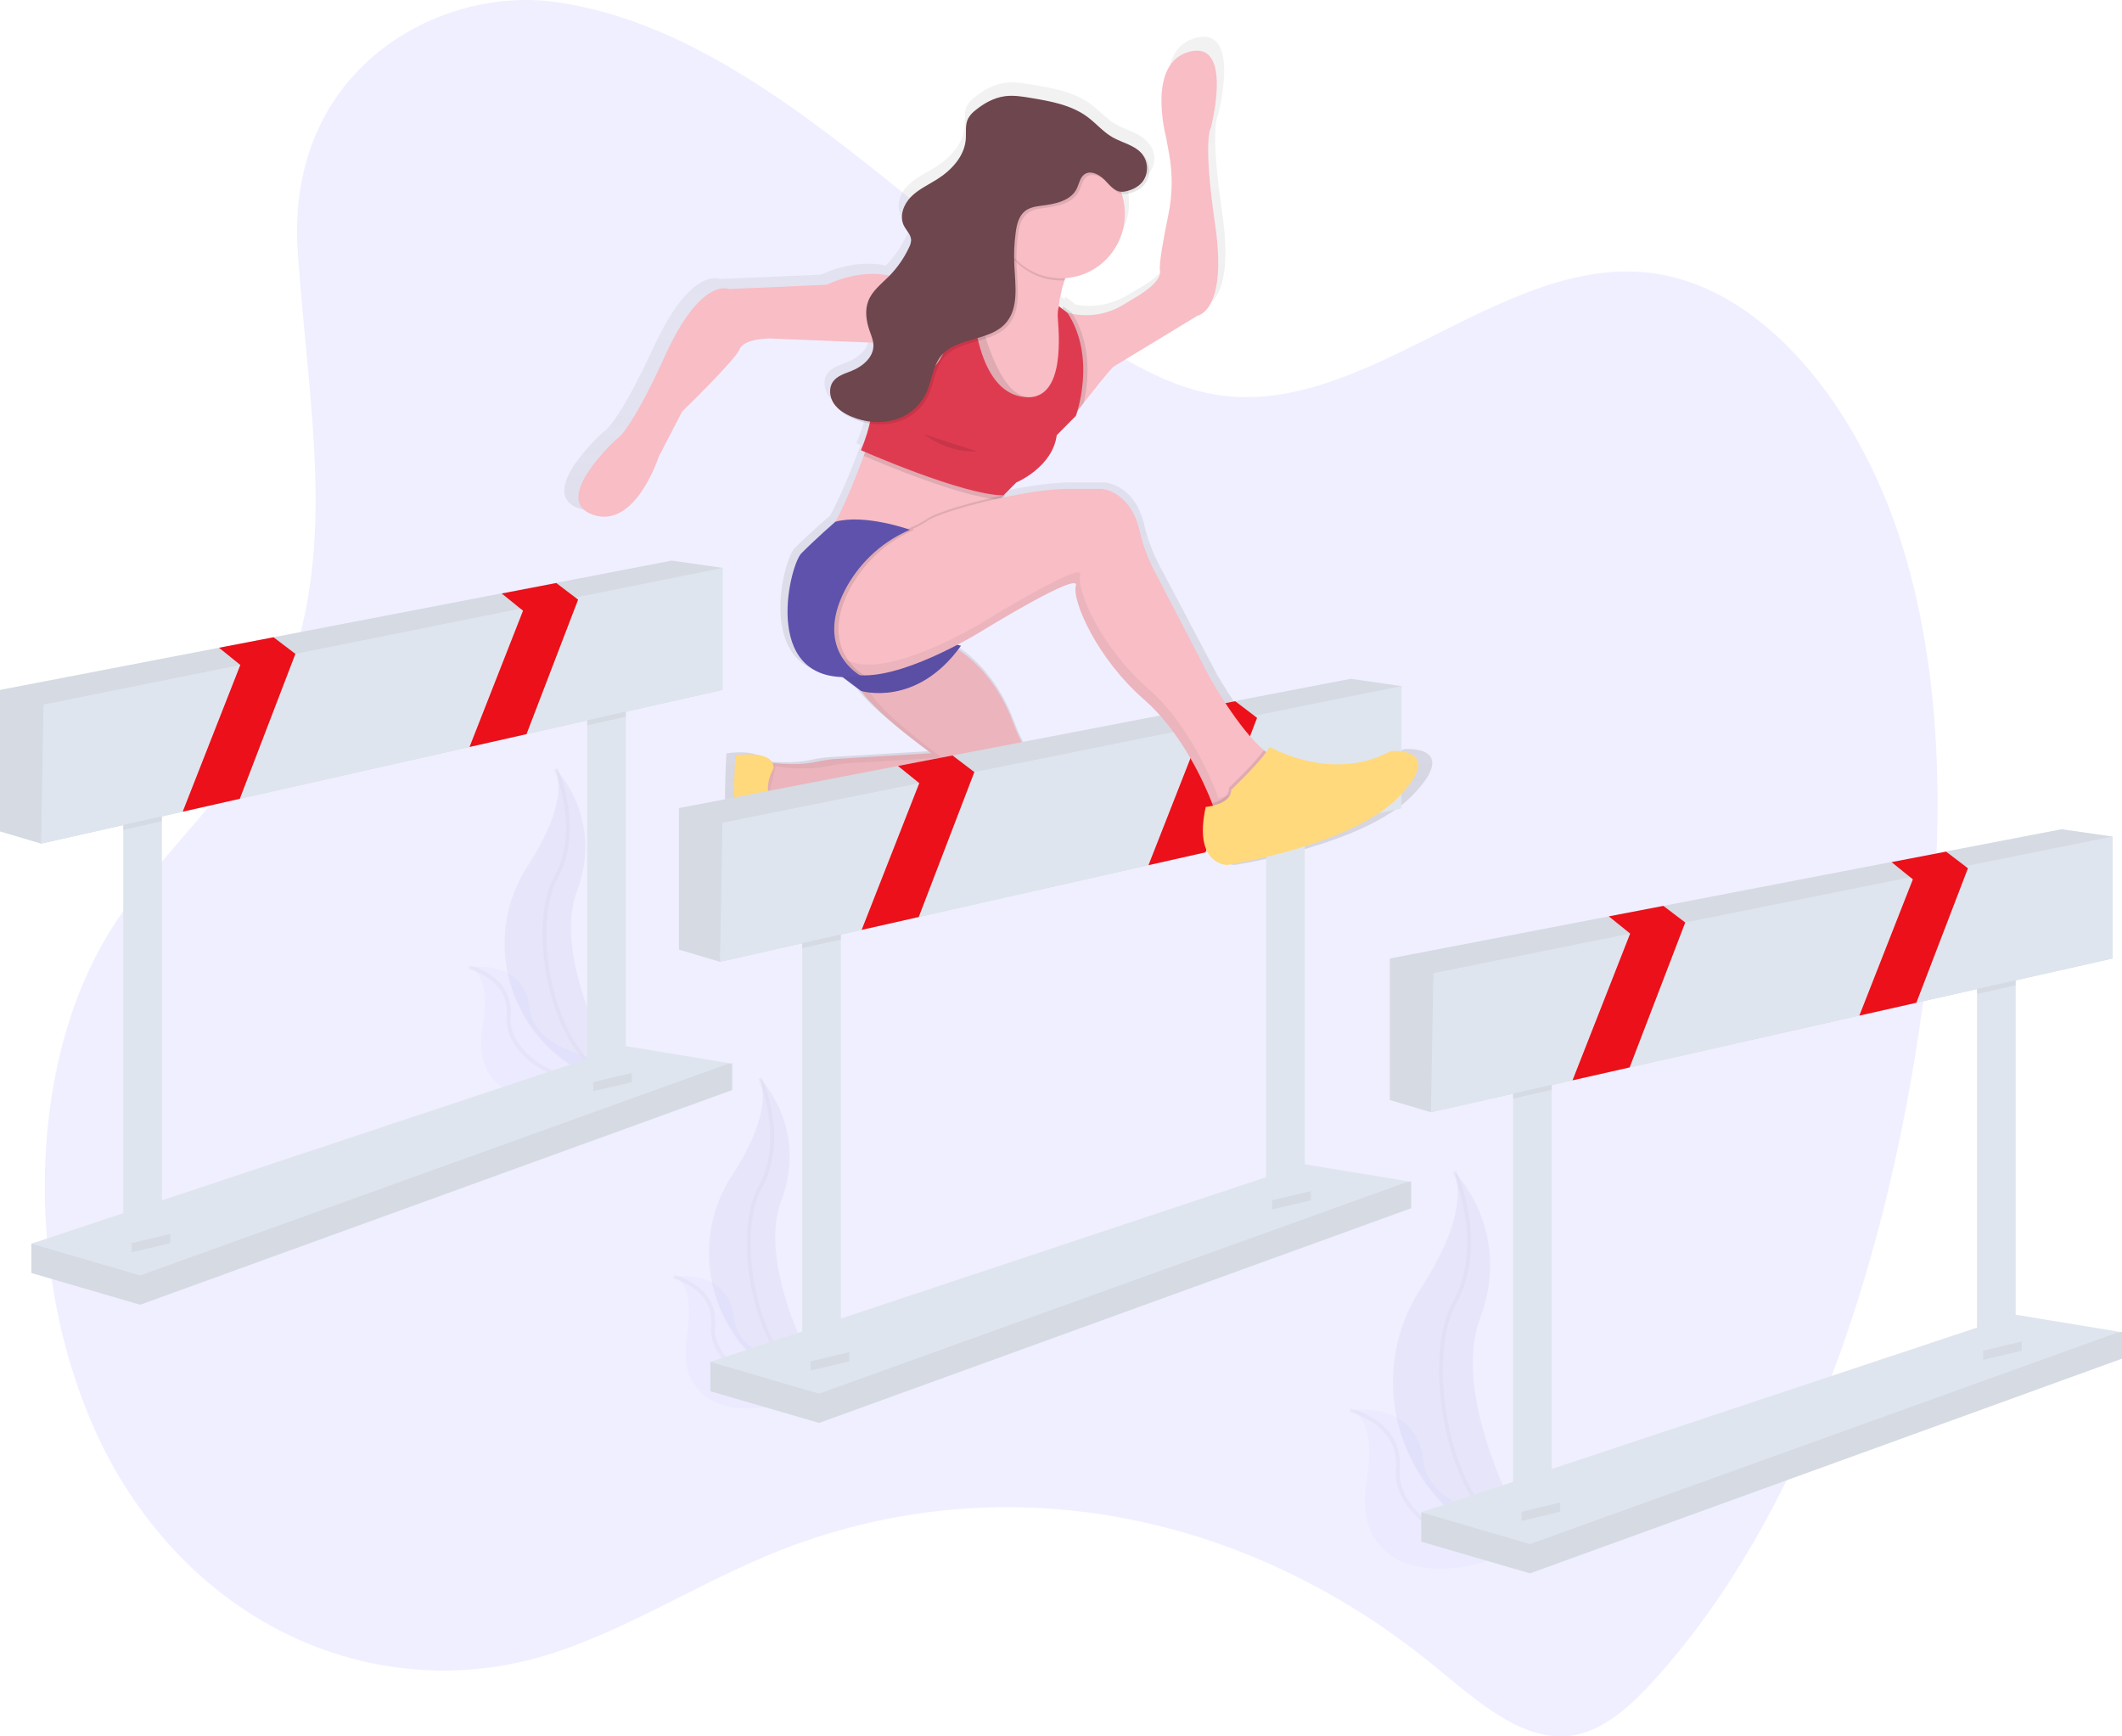 <svg width="550" height="450" viewBox="0 0 550 450" fill="none" xmlns="http://www.w3.org/2000/svg">
<g clip-path="url(#clip0)">
<path opacity="0.1" d="M143.784 0.501C195.088 7.591 236.743 56.891 282.966 87.655C293.266 94.511 304.061 100.548 315.475 102.336C353.286 108.262 388.15 67.199 426.137 70.552C456.925 73.27 483.035 106.196 494.112 144.925C505.189 183.654 503.49 226.972 497.339 267.628C487.707 331.118 466.369 393.577 429.227 434.874C423.098 441.691 416.252 448.068 408.379 449.616C395.261 452.228 383.097 441.006 371.744 431.727C320.506 389.835 255.731 379.197 198.524 403.279C179.15 411.433 160.62 423.329 140.794 429.199C102.614 440.482 59.408 426.225 33.486 386.872C7.563 347.519 3.349 282.837 28.046 242.07C38.357 225.056 52.568 213.043 63.391 196.624C90.588 155.412 80.547 113.742 77.182 65.412C73.867 17.788 113.812 -3.637 143.784 0.501Z" fill="#6C63FF"/>
<g opacity="0.2">
<path opacity="0.2" d="M376.99 303.527C376.99 303.527 392.166 318.849 383.61 341.582C375.054 364.316 398.295 402.121 398.295 402.121L397.583 402.004C366.415 396.435 350.93 360.462 368.263 333.73C374.695 323.811 379.986 312.149 376.99 303.527Z" fill="#6C63FF"/>
<path opacity="0.1" d="M376.99 303.806C376.99 303.806 392.166 319.127 383.61 341.861C375.054 364.595 398.295 402.399 398.295 402.399L397.583 402.282C366.415 396.713 350.93 360.741 368.263 334.008C374.695 324.061 379.986 312.405 376.99 303.806Z" fill="black"/>
<path opacity="0.2" d="M376.99 303.527C376.99 303.527 385.557 322.307 376.99 337.628C368.423 352.949 375.522 395.944 398.284 402.121" stroke="#535461" stroke-miterlimit="10"/>
<path opacity="0.2" d="M349.964 365.514C349.964 365.514 367.281 362.729 368.859 378.396C370.436 394.062 402.156 396.217 402.156 396.217L401.561 396.618C375.368 413.978 350.334 407.673 354.118 384.628C355.514 376.079 355.398 367.469 349.964 365.514Z" fill="#6C63FF"/>
<path opacity="0.2" d="M349.964 365.514C349.964 365.514 363.408 368.493 362.299 380.829C361.191 393.165 382.258 407.957 402.156 396.234" stroke="#535461" stroke-miterlimit="10"/>
</g>
<g opacity="0.2">
<path opacity="0.2" d="M196.996 279.401C196.996 279.401 209.607 292.133 202.513 311.018C195.418 329.904 214.715 361.32 214.715 361.32L214.125 361.22C188.23 356.603 175.36 326.69 189.758 304.491C195.087 296.232 199.484 286.547 196.996 279.401Z" fill="#6C63FF"/>
<path opacity="0.1" d="M196.996 279.613C196.996 279.613 209.607 292.344 202.513 311.23C195.419 330.115 214.715 361.532 214.715 361.532L214.098 361.448C188.203 356.831 175.333 326.918 189.731 304.719C195.088 296.443 199.484 286.758 196.996 279.613Z" fill="black"/>
<path opacity="0.2" d="M196.996 279.401C196.996 279.401 204.112 294.995 196.996 307.732C189.879 320.469 195.777 356.185 214.687 361.32" stroke="#535461" stroke-miterlimit="10"/>
<path opacity="0.2" d="M174.538 330.889C174.538 330.889 188.942 328.589 190.238 341.594C191.535 354.598 217.904 356.436 217.904 356.436L217.407 356.77C195.644 371.195 174.841 365.959 177.98 346.807C179.144 339.661 179.051 332.488 174.538 330.889Z" fill="#6C63FF"/>
<path opacity="0.2" d="M174.538 330.889C174.538 330.889 185.704 333.362 184.788 343.615C183.872 353.868 201.371 366.16 217.887 356.425" stroke="#535461" stroke-miterlimit="10"/>
</g>
<g opacity="0.2">
<path opacity="0.2" d="M144.037 199.203C144.037 199.203 156.648 211.934 149.554 230.82C142.459 249.705 161.756 281.122 161.756 281.122L161.166 281.022C135.271 276.405 122.401 246.492 136.799 224.293C142.128 216.033 146.525 206.348 144.037 199.203Z" fill="#6C63FF"/>
<path opacity="0.1" d="M144.037 199.415C144.037 199.415 156.648 212.146 149.554 231.032C142.46 249.917 161.756 281.334 161.756 281.334L161.139 281.25C135.244 276.633 122.374 246.72 136.772 224.521C142.129 216.245 146.525 206.56 144.037 199.415Z" fill="black"/>
<path opacity="0.2" d="M144.037 199.203C144.037 199.203 151.153 214.797 144.037 227.534C136.92 240.271 142.818 275.987 161.728 281.122" stroke="#535461" stroke-miterlimit="10"/>
<path opacity="0.2" d="M121.579 250.691C121.579 250.691 135.983 248.391 137.279 261.395C138.576 274.4 164.945 276.238 164.945 276.238L164.448 276.572C142.685 290.996 121.883 285.761 125.021 266.608C126.185 259.463 126.092 252.29 121.579 250.691Z" fill="#6C63FF"/>
<path opacity="0.2" d="M121.579 250.691C121.579 250.691 132.745 253.164 131.829 263.417C130.913 273.67 148.412 285.962 164.928 276.226" stroke="#535461" stroke-miterlimit="10"/>
</g>
<path d="M8.143 329.915V322.324L162.214 278.699L189.769 275.536V282.492L36.327 338.129L8.143 329.915Z" fill="#DFE5EE"/>
<path opacity="0.05" d="M8.143 329.915V322.324L162.214 278.699L189.769 275.536V282.492L36.327 338.129L8.143 329.915Z" fill="black"/>
<path d="M8.143 322.324L162.214 271.108L189.146 275.536L36.327 330.544L8.143 322.324Z" fill="#DFE5EE"/>
<path d="M41.965 206.616H31.941V324.223H41.965V206.616Z" fill="#DFE5EE"/>
<path d="M162.214 179.427H152.19V282.492H162.214V179.427Z" fill="#DFE5EE"/>
<path d="M187.265 147.18V178.797L62.155 207.011L47.354 210.353L10.647 218.629L0 215.465V178.797L56.771 167.87L70.899 165.152L174.113 145.286L187.265 147.18Z" fill="#DFE5EE"/>
<path opacity="0.05" d="M187.265 147.18V178.797L62.155 207.011L47.354 210.353L10.647 218.629L0 215.465V178.797L56.771 167.87L70.899 165.152L174.113 145.286L187.265 147.18Z" fill="black"/>
<path opacity="0.05" d="M41.965 206.616V212.831L31.941 215.092V206.616H41.965Z" fill="black"/>
<path opacity="0.05" d="M162.214 179.427V185.714L152.19 187.97V179.427H162.214Z" fill="black"/>
<path d="M187.265 147.18V178.797L136.468 190.253L121.695 193.584L62.155 207.011L47.354 210.353L10.647 218.629L11.276 182.59L62.287 172.326L76.559 169.457H76.564L134.88 157.723L149.123 154.855L187.265 147.18Z" fill="#DFE5EE"/>
<path d="M76.564 169.457L62.155 207.011L47.354 210.353L62.287 172.326L56.771 167.87L70.899 165.152L76.559 169.457H76.564Z" fill="#EB1019"/>
<path d="M149.84 155.4L136.468 190.253L121.695 193.583L135.563 158.268L134.879 157.723L130.047 153.813L144.175 151.095L149.123 154.854L149.835 155.4H149.84Z" fill="#EB1019"/>
<path opacity="0.05" d="M34.136 322.168L44.154 319.795V322.168L34.136 324.54V322.168Z" fill="black"/>
<path opacity="0.05" d="M153.757 280.437L163.775 278.064V280.437L153.757 282.81V280.437Z" fill="black"/>
<path d="M363.943 194.096C347.973 202.589 331.44 192.982 331.44 192.982C331.181 193.473 330.884 193.942 330.552 194.385C330.347 194.229 330.138 194.068 329.928 193.895C323.066 188.231 315.469 174.859 315.469 174.859L300.668 146.84C298.855 143.473 297.488 139.88 296.603 136.153C294.164 125.471 286.381 125.014 286.381 125.014H277.262C272.848 125.014 266.471 125.95 260.16 127.242C260.328 127.068 260.438 126.846 260.475 126.607L260.171 126.668L263.559 123.327C263.559 123.327 273.251 119.361 274.393 110.868L279.523 105.772C279.523 105.772 279.689 105.327 279.921 104.541L281.625 102.375C289.051 92.991 289.586 92.835 289.586 92.835L312.099 79.385C312.099 79.385 320.18 78.226 316.81 55.409C313.439 32.592 315.706 29.79 315.706 29.79C315.706 29.79 321.83 6.928 310.091 9.774C298.351 12.62 303.658 32.163 303.658 32.163L304.475 36.479C305.498 41.884 305.442 47.442 304.309 52.825C303.09 58.645 301.728 65.835 302.07 67.55C302.671 70.541 295.891 74.328 295.891 74.328L292.057 76.589C287.998 78.981 283.217 79.804 278.602 78.906L278.398 78.594L276.103 76.856C276.035 77.094 275.98 77.336 275.938 77.58L275 76.856V76.912C275 76.712 275 76.522 275.044 76.311C275.313 74.169 275.811 72.062 276.528 70.028C276.589 69.839 276.666 69.638 276.732 69.472C281.021 69.209 285.051 67.311 288.006 64.163C290.962 61.015 292.623 56.851 292.653 52.513C292.654 50.726 292.37 48.951 291.814 47.255C292.248 47.337 292.693 47.337 293.127 47.255C295.19 46.921 297.381 45.852 298.451 44.009C299.017 42.996 299.277 41.839 299.199 40.679C299.122 39.519 298.71 38.408 298.015 37.481C297.752 37.143 297.456 36.831 297.132 36.551C295.174 34.324 291.897 33.767 289.293 32.269C286.816 30.86 284.935 28.61 282.629 26.933C278.271 23.753 272.699 22.795 267.382 21.921C265.098 21.548 262.775 21.174 260.48 21.481C257.579 21.871 254.909 23.335 252.636 25.168C251.83 25.752 251.155 26.502 250.655 27.367C249.811 29.038 250.181 30.999 250.032 32.848C249.668 37.348 246.17 41.012 242.309 43.401C239.937 44.866 237.344 46.036 235.352 48.002C233.361 49.968 232.186 53.07 233.427 55.554C234.084 56.868 235.38 57.965 235.391 59.452C235.348 60.106 235.159 60.742 234.839 61.312C233.514 64.105 231.725 66.648 229.549 68.831C221.495 66.871 212.801 71.181 212.801 71.181L186.57 72.295C186.57 72.295 179.155 68.898 169.468 89.85C159.781 110.801 156.35 111.937 156.35 111.937C156.35 111.937 138.697 127.793 150.078 131.759C161.458 135.724 167.731 116.465 167.731 116.465L174.047 104.614C174.047 104.614 188.302 91.019 189.444 88.19C190.586 85.361 197.426 85.361 197.426 85.361L225.235 86.475C225.272 86.701 225.294 86.93 225.301 87.16C225.367 90.301 222.449 92.729 219.514 93.893C217.661 94.639 215.543 95.202 214.412 96.839C213.281 98.476 213.551 100.854 214.687 102.525C215.034 103.024 215.44 103.479 215.896 103.879C217.088 105.12 218.544 106.072 220.154 106.663C221.489 107.2 222.879 107.589 224.297 107.822C223.72 110.225 222.936 112.574 221.953 114.839L223.056 115.318L222.692 116.298C221.136 120.47 217.931 128.701 215.096 133.68C215.068 133.68 209.943 138.069 205.966 142.034C202.926 145.053 195.6 174.113 217.037 174.637L221.931 178.279H222.03C226.383 184.483 240.753 194.675 240.753 194.675L215.338 196.19C214.071 196.268 212.809 196.422 211.56 196.652C211.144 196.726 210.728 196.81 210.313 196.903C205.833 197.894 200.874 197.543 198.215 197.226C196.455 193.884 188.285 195.243 188.285 195.243C188.285 195.243 187.143 212.235 188.837 221.859C190.53 231.483 196.819 225.256 196.819 225.256C195.677 216.763 205.094 210.514 205.094 210.514C206.291 209.907 207.709 209.172 209.375 208.286C214.66 205.424 239.799 209.801 247.572 211.249C249.283 211.571 251.022 211.72 252.763 211.695C275.044 211.327 269.257 200.356 269.257 200.356L264.772 191.445C264.036 189.963 263.381 188.442 262.808 186.889C258.847 176.307 252.691 170.482 247.974 167.363C248.228 167.04 248.482 166.717 248.73 166.377C248.73 166.377 248.355 166.288 247.787 166.116C251.77 164.061 254.407 162.418 254.407 162.418C254.407 162.418 280.638 146.562 279.501 150.527C278.365 154.492 285.206 169.78 297.75 180.54C298.114 180.852 298.467 181.169 298.82 181.492L299.162 181.81L299.863 182.478L300.244 182.851L300.895 183.509L301.259 183.887L301.948 184.634L302.224 184.934C302.537 185.283 302.846 185.636 303.151 185.992L303.349 186.232C303.585 186.514 303.818 186.796 304.05 187.079L304.364 187.474L304.916 188.187L305.236 188.604L305.788 189.334L306.075 189.718L306.715 190.615L306.869 190.827C307.13 191.198 307.386 191.569 307.636 191.941L307.823 192.225L308.375 193.066L308.607 193.428L309.098 194.207L309.313 194.553L309.826 195.405L309.975 195.65C310.42 196.392 310.843 197.135 311.244 197.877L311.31 198L311.834 198.958L311.917 199.114L312.419 200.072L312.452 200.139C313.866 202.864 315.131 205.666 316.242 208.531C315.601 208.687 314.95 208.799 314.294 208.866C310.874 224.159 319.998 224.159 319.998 224.159C319.998 224.159 353.649 219.063 366.194 206.036C378.739 193.01 363.943 194.096 363.943 194.096Z" fill="url(#paint0_linear)"/>
<path d="M241.901 165.13C241.901 165.13 255.77 168.761 262.687 187.53C263.243 189.048 263.878 190.535 264.591 191.985L268.932 200.773C268.932 200.773 274.531 211.561 252.978 211.912C251.294 211.936 249.613 211.789 247.958 211.472C240.439 210.052 216.122 205.747 210.997 208.559C208.133 210.197 205.187 211.684 202.171 213.015L196.103 206.332L198.309 197.421C198.309 197.421 205.597 198.802 211.891 197.382C213.49 197.018 215.115 196.783 216.751 196.68L241.349 195.204C241.349 195.204 222.041 181.281 222.041 176.268C222.041 171.256 241.901 165.13 241.901 165.13Z" fill="#F8BDC5"/>
<path opacity="0.05" d="M200.527 199.103C200.527 199.103 194.459 209.094 206.865 210.798C206.865 210.798 197.769 216.925 198.872 225.279C198.872 225.279 192.804 231.405 191.149 221.937C189.494 212.469 190.597 195.761 190.597 195.761C190.597 195.761 200.527 194.09 200.527 199.103Z" fill="black"/>
<path opacity="0.05" d="M241.901 165.13C241.901 165.13 255.77 168.761 262.687 187.53C263.243 189.048 263.878 190.535 264.591 191.985L268.932 200.773C268.932 200.773 274.531 211.561 252.978 211.912C251.294 211.936 249.613 211.789 247.958 211.472C240.439 210.052 216.122 205.747 210.997 208.559C208.133 210.197 205.187 211.684 202.171 213.015L196.103 206.332L198.309 197.421C198.309 197.421 205.597 198.802 211.891 197.382C213.49 197.018 215.115 196.783 216.751 196.68L241.349 195.204C241.349 195.204 222.041 181.281 222.041 176.268C222.041 171.256 241.901 165.13 241.901 165.13Z" fill="black"/>
<path opacity="0.05" d="M198.872 207.457L201.079 198.546C201.079 198.546 208.366 199.927 214.66 198.507C216.259 198.143 217.884 197.908 219.52 197.805L244.108 196.318C244.108 196.318 224.8 182.395 224.8 177.382C224.8 172.37 244.659 166.244 244.659 166.244L244.808 166.288C243.874 165.818 242.901 165.43 241.901 165.13C241.901 165.13 222.041 171.256 222.041 176.268C222.041 181.281 241.349 195.204 241.349 195.204L216.768 196.691C215.132 196.794 213.506 197.029 211.907 197.393C205.613 198.813 198.326 197.432 198.326 197.432L196.119 206.343L202.187 213.026C202.187 213.026 202.596 212.859 203.434 212.469L198.872 207.457Z" fill="black"/>
<path d="M200.527 199.103C200.527 199.103 194.459 209.094 206.865 210.798C206.865 210.798 197.769 216.925 198.872 225.279C198.872 225.279 192.804 231.405 191.149 221.937C189.494 212.469 190.597 195.761 190.597 195.761C190.597 195.761 200.527 194.09 200.527 199.103Z" fill="#FFD97B"/>
<path d="M184.121 360.546V352.955L338.192 309.33L365.747 306.167V313.123L212.305 368.76L184.121 360.546Z" fill="#DFE5EE"/>
<path opacity="0.05" d="M184.121 360.546V352.955L338.192 309.33L365.747 306.167V313.123L212.305 368.76L184.121 360.546Z" fill="black"/>
<path d="M184.121 352.955L338.192 301.74L365.124 306.167L212.305 361.175L184.121 352.955Z" fill="#DFE5EE"/>
<path d="M217.943 237.247H207.919V354.854H217.943V237.247Z" fill="#DFE5EE"/>
<path d="M338.192 210.058H328.168V313.123H338.192V210.058Z" fill="#DFE5EE"/>
<path d="M363.243 177.811V209.428L238.133 237.642L223.332 240.984L186.625 249.26L175.978 246.097V209.428L232.743 198.501L246.877 195.783L350.091 175.918L363.243 177.811Z" fill="#DFE5EE"/>
<path opacity="0.05" d="M363.243 177.811V209.428L238.133 237.642L223.332 240.984L186.625 249.26L175.978 246.097V209.428L232.743 198.501L246.877 195.783L350.091 175.918L363.243 177.811Z" fill="black"/>
<path opacity="0.05" d="M217.943 237.247V243.462L207.919 245.723V237.247H217.943Z" fill="black"/>
<path opacity="0.05" d="M338.192 210.058V216.345L328.168 218.601V210.058H338.192Z" fill="black"/>
<path d="M363.243 177.811V209.428L312.446 220.884L297.673 224.215L238.133 237.642L223.332 240.984L186.625 249.26L187.254 213.221L238.265 202.957L252.537 200.089H252.542L310.858 188.354L325.101 185.486L363.243 177.811Z" fill="#DFE5EE"/>
<path d="M252.542 200.089L238.133 237.642L223.332 240.984L238.265 202.957L232.743 198.501L246.877 195.783L252.537 200.089H252.542Z" fill="#EB1019"/>
<path d="M325.818 186.032L312.446 220.884L297.673 224.215L311.541 188.9L310.857 188.354L306.025 184.444L320.153 181.727L325.101 185.486L325.813 186.032H325.818Z" fill="#EB1019"/>
<path opacity="0.05" d="M210.114 352.799L220.132 350.426V352.799L210.114 355.171V352.799Z" fill="black"/>
<path opacity="0.05" d="M329.735 311.068L339.753 308.696V311.068L329.735 313.435V311.068Z" fill="black"/>
<path d="M310.378 81.813L288.598 95.04C288.598 95.04 288.08 95.196 280.875 104.425L278.288 107.766C272.816 114.867 261.44 117.234 261.44 117.234L254.225 106.029L252.702 92.417L254.302 86.92L255.571 82.565L266.67 84.169L271.138 86.603L276.655 81.034C277.085 81.15 277.521 81.256 277.957 81.34C282.422 82.229 287.055 81.426 290.97 79.084L294.678 76.856C294.678 76.856 301.231 73.131 300.652 70.173C300.321 68.503 301.639 61.418 302.82 55.693C303.915 50.398 303.97 44.937 302.98 39.62L302.191 35.376C302.191 35.376 297.066 16.151 308.414 13.367C319.761 10.582 313.848 33.048 313.848 33.048C313.848 33.048 311.674 35.8 314.951 58.238C318.228 80.677 310.378 81.813 310.378 81.813Z" fill="#F8BDC5"/>
<path d="M274.476 78.828C273.858 84.72 276.655 85.511 276.655 85.511L278.31 92.194V99.434L273.345 107.788H261.209L250.727 102.776V79.385L249.072 73.815C249.999 73.755 250.92 73.635 251.831 73.453C257.154 72.379 260.172 69.393 261.871 66.152C264.519 61.078 263.967 55.414 263.967 55.414C263.967 55.414 286.033 49.288 278.31 66.553C277.284 68.853 276.501 70.875 275.91 72.679C275.219 74.672 274.738 76.733 274.476 78.828Z" fill="#F8BDC5"/>
<path d="M260.431 127.721C260.394 127.968 260.28 128.197 260.105 128.373C259.818 128.709 259.579 129.084 259.393 129.486C256.812 134.404 251.83 151.764 251.83 151.764L224.799 141.739L224.408 141.639L213.766 138.954C216.784 136.777 221.826 123.717 223.878 118.114C224.43 116.549 224.799 115.563 224.799 115.563L253.485 118.348C253.485 118.348 260.922 124.92 260.431 127.721Z" fill="#F8BDC5"/>
<path d="M249.072 72.123C249.072 72.123 240.798 75.464 232.523 72.123C224.248 68.781 214.318 73.793 214.318 73.793L188.942 74.907C188.942 74.907 181.77 71.566 172.392 92.172C163.014 112.778 159.704 113.892 159.704 113.892C159.704 113.892 142.603 129.486 153.636 133.385C164.669 137.283 170.737 118.348 170.737 118.348L176.806 106.652C176.806 106.652 190.597 93.286 191.7 90.501C192.804 87.717 199.423 87.717 199.423 87.717L227.006 88.831L226.835 96.973L235.281 104.425L243.004 97.741L249.072 85.489V72.123Z" fill="#F8BDC5"/>
<path opacity="0.1" d="M278.31 66.553C277.284 68.853 276.501 70.875 275.91 72.679C275.612 72.679 275.304 72.679 275 72.679C272.459 72.682 269.952 72.092 267.673 70.956C265.395 69.82 263.408 68.169 261.865 66.13C264.519 61.078 263.967 55.414 263.967 55.414C263.967 55.414 286.033 49.288 278.31 66.553Z" fill="black"/>
<path d="M275 72.123C284.14 72.123 291.549 64.642 291.549 55.415C291.549 46.187 284.14 38.707 275 38.707C265.86 38.707 258.45 46.187 258.45 55.415C258.45 64.642 265.86 72.123 275 72.123Z" fill="#F8BDC5"/>
<path opacity="0.1" d="M260.431 127.721C260.394 127.968 260.28 128.196 260.105 128.373C259.818 128.709 259.579 129.084 259.393 129.486C249.58 129.052 228.104 119.957 223.878 118.136C224.43 116.571 224.799 115.585 224.799 115.585L253.485 118.37C253.485 118.37 260.922 124.92 260.431 127.721Z" fill="black"/>
<path opacity="0.1" d="M280.897 104.425L278.31 107.766C272.837 114.867 261.462 117.234 261.462 117.234L254.247 106.029L252.724 92.417L253.21 79.084C254.749 86.324 259.052 101.428 265.622 102.754C276.605 104.982 275.816 89.092 275.276 82.426C275.193 81.396 275.287 80.36 275.552 79.363L277.758 81.034L277.957 81.34C283.214 89.582 282.034 99.395 280.897 104.425Z" fill="black"/>
<path d="M251.831 71.009H246.314C246.314 71.009 251.831 106.652 225.903 96.628C225.903 96.628 228.109 104.982 223.145 116.677C223.145 116.677 249.624 128.373 260.105 128.373L263.415 125.031C263.415 125.031 272.793 121.133 273.897 112.779L278.862 107.766C278.862 107.766 284.378 92.729 276.655 81.034L274.448 79.363C274.183 80.36 274.09 81.396 274.173 82.426C274.724 89.109 275.502 104.97 264.519 102.754C250.727 99.969 251.831 71.009 251.831 71.009Z" fill="#DF3B50"/>
<path d="M214.318 172.37L223.144 179.053C223.144 179.053 237.487 183.509 249.072 167.358C249.072 167.358 241.901 165.687 243.004 161.788C244.107 157.89 214.318 172.37 214.318 172.37Z" fill="#5E52AD"/>
<path opacity="0.05" d="M214.318 172.37L223.144 179.053C223.144 179.053 237.487 183.509 249.072 167.358C249.072 167.358 241.901 165.687 243.004 161.788C244.107 157.89 214.318 172.37 214.318 172.37Z" fill="black"/>
<path opacity="0.1" d="M260.431 128.278C260.395 128.525 260.28 128.753 260.105 128.929C257.899 131.157 251.83 152.321 251.83 152.321L224.799 142.296L224.408 142.196C226.502 140.859 228.719 139.729 231.028 138.821C232.909 138.085 234.801 137.306 236.439 136.559C237.767 135.986 239.042 135.296 240.251 134.499C242.563 132.828 251.439 130.155 260.431 128.278Z" fill="black"/>
<path d="M322.994 207.457L314.719 209.684C314.719 209.684 314.532 209.127 314.168 208.158C312.402 203.625 306.522 189.997 296.515 181.281C284.378 170.699 277.758 155.662 278.862 151.764C279.965 147.865 254.589 163.459 254.589 163.459C254.589 163.459 236.191 175.015 224.033 175.032C222.216 175.084 220.409 174.746 218.731 174.041C214.042 171.908 212.145 168.171 211.51 164.573C211.135 162.296 211.235 159.964 211.805 157.729C212.375 155.493 213.402 153.402 214.82 151.591C219.024 146.105 224.632 141.882 231.039 139.377C232.92 138.642 234.812 137.863 236.451 137.116C237.778 136.543 239.054 135.853 240.262 135.056C244.124 132.271 266.19 126.702 276.672 126.702H285.498C285.498 126.702 293.023 127.147 295.384 137.651C296.235 141.305 297.551 144.831 299.301 148.143L313.616 175.712C313.616 175.712 320.964 188.861 327.6 194.43C329.493 196.023 331.33 196.997 332.924 196.875C340.095 196.318 322.994 207.457 322.994 207.457Z" fill="#F8BDC5"/>
<path opacity="0.1" d="M297.154 47.072C297.701 46.075 297.953 44.939 297.878 43.802C297.804 42.664 297.407 41.572 296.735 40.656C294.881 38.222 291.533 37.665 288.89 36.139C286.491 34.752 284.676 32.541 282.447 30.893C278.232 27.769 272.859 26.822 267.701 25.97C265.495 25.602 263.244 25.235 261.026 25.541C258.218 25.925 255.637 27.368 253.436 29.166C252.655 29.743 252.002 30.48 251.521 31.327C250.705 32.954 251.063 34.903 250.92 36.718C250.567 41.146 247.18 44.749 243.445 47.094C241.15 48.536 238.624 49.684 236.715 51.616C234.806 53.549 233.653 56.601 234.856 59.04C235.496 60.332 236.748 61.413 236.754 62.861C236.717 63.503 236.54 64.129 236.235 64.693C234.929 67.498 233.148 70.052 230.972 72.24C229.019 74.2 226.686 75.96 225.671 78.549C224.694 81.039 225.119 83.879 226.018 86.402C226.438 87.605 226.962 88.808 226.984 90.078C227.044 93.169 224.225 95.541 221.384 96.7C219.592 97.43 217.523 97.986 216.447 99.596C215.371 101.205 215.614 103.545 216.712 105.165C217.81 106.786 219.581 107.872 221.401 108.613C224.78 110.05 228.527 110.358 232.092 109.493C233.861 109.047 235.518 108.233 236.957 107.103C238.396 105.973 239.586 104.553 240.45 102.932C242.105 99.68 242.215 95.692 244.51 92.852C248.553 87.889 257.082 89.142 261.302 84.325C264.689 80.454 263.768 74.59 263.509 69.433C263.359 66.559 263.477 63.679 263.862 60.828C264.138 58.801 264.645 56.623 266.223 55.342C267.497 54.306 269.218 54.072 270.84 53.872C274.227 53.443 278.128 52.613 279.667 49.533C280.307 48.252 280.5 46.637 281.653 45.802C283.247 44.644 285.481 45.802 286.871 47.194C288.405 48.737 289.69 50.636 292.024 50.252C294.004 49.94 296.123 48.887 297.154 47.072Z" fill="black"/>
<path d="M296.559 46.47C297.105 45.472 297.355 44.337 297.28 43.199C297.205 42.062 296.807 40.97 296.134 40.054C294.28 37.621 290.932 37.064 288.289 35.538C285.89 34.151 284.075 31.94 281.846 30.291C277.631 27.167 272.258 26.22 267.1 25.368C264.894 25.001 262.643 24.633 260.425 24.939C257.617 25.324 255.036 26.766 252.834 28.565C252.054 29.142 251.401 29.878 250.92 30.726C250.104 32.352 250.462 34.301 250.319 36.117C249.966 40.544 246.579 44.148 242.844 46.492C240.549 47.935 238.023 49.082 236.114 51.015C234.205 52.947 233.052 55.999 234.255 58.439C234.895 59.731 236.147 60.811 236.152 62.259C236.116 62.901 235.939 63.527 235.634 64.091C234.328 66.897 232.547 69.451 230.371 71.638C228.418 73.598 226.085 75.358 225.07 77.948C224.093 80.438 224.518 83.278 225.417 85.801C225.837 87.004 226.361 88.207 226.383 89.476C226.443 92.567 223.624 94.94 220.783 96.098C218.99 96.828 216.922 97.385 215.846 98.994C214.77 100.604 215.013 102.943 216.111 104.564C217.209 106.184 218.979 107.27 220.8 108.011C224.179 109.448 227.926 109.757 231.491 108.891C233.26 108.445 234.917 107.631 236.356 106.501C237.795 105.372 238.985 103.951 239.849 102.33C241.504 99.078 241.614 95.09 243.909 92.25C247.952 87.288 256.481 88.541 260.701 83.723C264.088 79.853 263.167 73.988 262.908 68.831C262.758 65.958 262.876 63.077 263.261 60.226C263.537 58.199 264.044 56.022 265.622 54.741C266.896 53.705 268.617 53.471 270.239 53.27C273.626 52.842 277.527 52.012 279.066 48.932C279.706 47.651 279.899 46.036 281.052 45.2C282.646 44.042 284.88 45.2 286.27 46.593C287.804 48.136 289.089 50.035 291.423 49.65C293.403 49.333 295.527 48.28 296.559 46.47Z" fill="#6E464E"/>
<path opacity="0.1" d="M239.418 112.5C239.418 112.5 245.487 117.512 253.21 116.955L239.418 112.5Z" fill="black"/>
<path opacity="0.05" d="M334.259 196.975C331.092 200.116 324.097 204.672 324.097 204.672L315.822 206.9C315.822 206.9 309.754 189.078 297.618 178.496C285.481 167.915 278.861 152.877 279.965 148.979C281.068 145.08 255.692 160.675 255.692 160.675C255.692 160.675 237.294 172.231 225.136 172.248C223.319 172.3 221.512 171.962 219.834 171.256C215.145 169.123 213.247 165.386 212.613 161.788C212.185 159.316 212.34 156.776 213.065 154.376C211.464 157.514 210.918 161.094 211.51 164.573C212.144 168.171 214.042 171.908 218.731 174.041C220.409 174.746 222.216 175.084 224.032 175.032C236.169 175.032 254.589 163.459 254.589 163.459C254.589 163.459 279.965 147.865 278.861 151.764C277.758 155.662 284.378 170.699 296.514 181.281C308.651 191.863 314.719 209.684 314.719 209.684L322.994 207.457C322.994 207.457 337.276 198.15 334.259 196.975Z" fill="black"/>
<path opacity="0.1" d="M236.936 137.284L235.998 137.724C229.152 140.897 223.545 146.277 220.055 153.017C212.663 167.542 222.433 174.086 224.033 175.032C222.216 175.084 220.409 174.746 218.731 174.041C214.042 171.908 212.145 168.171 211.51 164.573C211.135 162.296 211.235 159.964 211.805 157.729C212.375 155.493 213.402 153.402 214.82 151.591C219.024 146.105 224.632 141.882 231.039 139.378C232.92 138.642 234.812 137.863 236.451 137.116L236.936 137.284Z" fill="black"/>
<path d="M235.832 137.284C235.832 137.284 224.248 133.129 216.524 135.206C216.524 135.206 211.559 139.511 207.698 143.41C204.553 146.584 196.665 179.053 223.144 175.155C223.144 175.155 210.92 168.795 218.952 153.017C222.441 146.276 228.048 140.897 234.894 137.724L235.832 137.284Z" fill="#5E52AD"/>
<path opacity="0.1" d="M322.994 207.457L314.719 209.685C314.719 209.685 314.532 209.128 314.167 208.159C316.093 207.646 318.581 206.488 318.581 204.115C318.581 204.115 324.897 198.162 327.6 194.43C329.492 196.023 331.329 196.998 332.924 196.875C340.095 196.318 322.994 207.457 322.994 207.457Z" fill="black"/>
<path d="M319.133 204.672C319.133 204.672 327.407 196.875 329.062 193.533C329.062 193.533 345.06 203.001 360.507 194.647C360.507 194.647 374.85 193.533 362.713 206.343C350.577 219.152 318.029 224.165 318.029 224.165C318.029 224.165 309.203 224.165 312.513 209.128C312.513 209.128 319.133 208.571 319.133 204.672Z" fill="#FFD97B"/>
<path d="M368.373 399.531V391.94L522.445 348.316L550 345.152V352.108L396.557 407.746L368.373 399.531Z" fill="#DFE5EE"/>
<path opacity="0.05" d="M368.373 399.531V391.94L522.445 348.316L550 345.152V352.108L396.557 407.746L368.373 399.531Z" fill="black"/>
<path d="M368.373 391.94L522.445 340.725L549.377 345.152L396.557 400.16L368.373 391.94Z" fill="#DFE5EE"/>
<path d="M402.195 276.232H392.171V393.839H402.195V276.232Z" fill="#DFE5EE"/>
<path d="M522.445 249.043H512.421V352.108H522.445V249.043Z" fill="#DFE5EE"/>
<path d="M547.495 216.796V248.413L422.385 276.627L407.585 279.969L370.877 288.245L360.23 285.082V248.413L416.996 237.486L431.129 234.769L534.344 214.903L547.495 216.796Z" fill="#DFE5EE"/>
<path opacity="0.05" d="M547.495 216.796V248.413L422.385 276.627L407.585 279.969L370.877 288.245L360.23 285.082V248.413L416.996 237.486L431.129 234.769L534.344 214.903L547.495 216.796Z" fill="black"/>
<path opacity="0.05" d="M402.195 276.232V282.447L392.171 284.708V276.232H402.195Z" fill="black"/>
<path opacity="0.05" d="M522.445 249.043V255.33L512.421 257.586V249.043H522.445Z" fill="black"/>
<path d="M547.496 216.796V248.413L496.699 259.869L481.926 263.2L422.386 276.627L407.585 279.969L370.878 288.245L371.507 252.206L422.518 241.942L436.79 239.074H436.795L495.111 227.339L509.354 224.471L547.496 216.796Z" fill="#DFE5EE"/>
<path d="M436.795 239.074L422.386 276.627L407.585 279.969L422.518 241.942L416.996 237.486L431.13 234.769L436.79 239.074H436.795Z" fill="#EB1019"/>
<path d="M510.071 225.017L496.699 259.869L481.926 263.2L495.794 227.885L495.11 227.339L490.278 223.429L504.406 220.712L509.354 224.471L510.066 225.017H510.071Z" fill="#EB1019"/>
<path opacity="0.05" d="M394.367 391.784L404.385 389.412V391.784L394.367 394.157V391.784Z" fill="black"/>
<path opacity="0.05" d="M513.988 350.053L524.006 347.681V350.053L513.988 352.42V350.053Z" fill="black"/>
</g>
<defs>
<linearGradient id="paint0_linear" x1="258.759" y1="227.228" x2="258.759" y2="9.507" gradientUnits="userSpaceOnUse">
<stop stop-color="#808080" stop-opacity="0.25"/>
<stop offset="0.54" stop-color="#808080" stop-opacity="0.12"/>
<stop offset="1" stop-color="#808080" stop-opacity="0.1"/>
</linearGradient>
<clipPath id="clip0">
<rect width="550" height="450" fill="white"/>
</clipPath>
</defs>
</svg>
